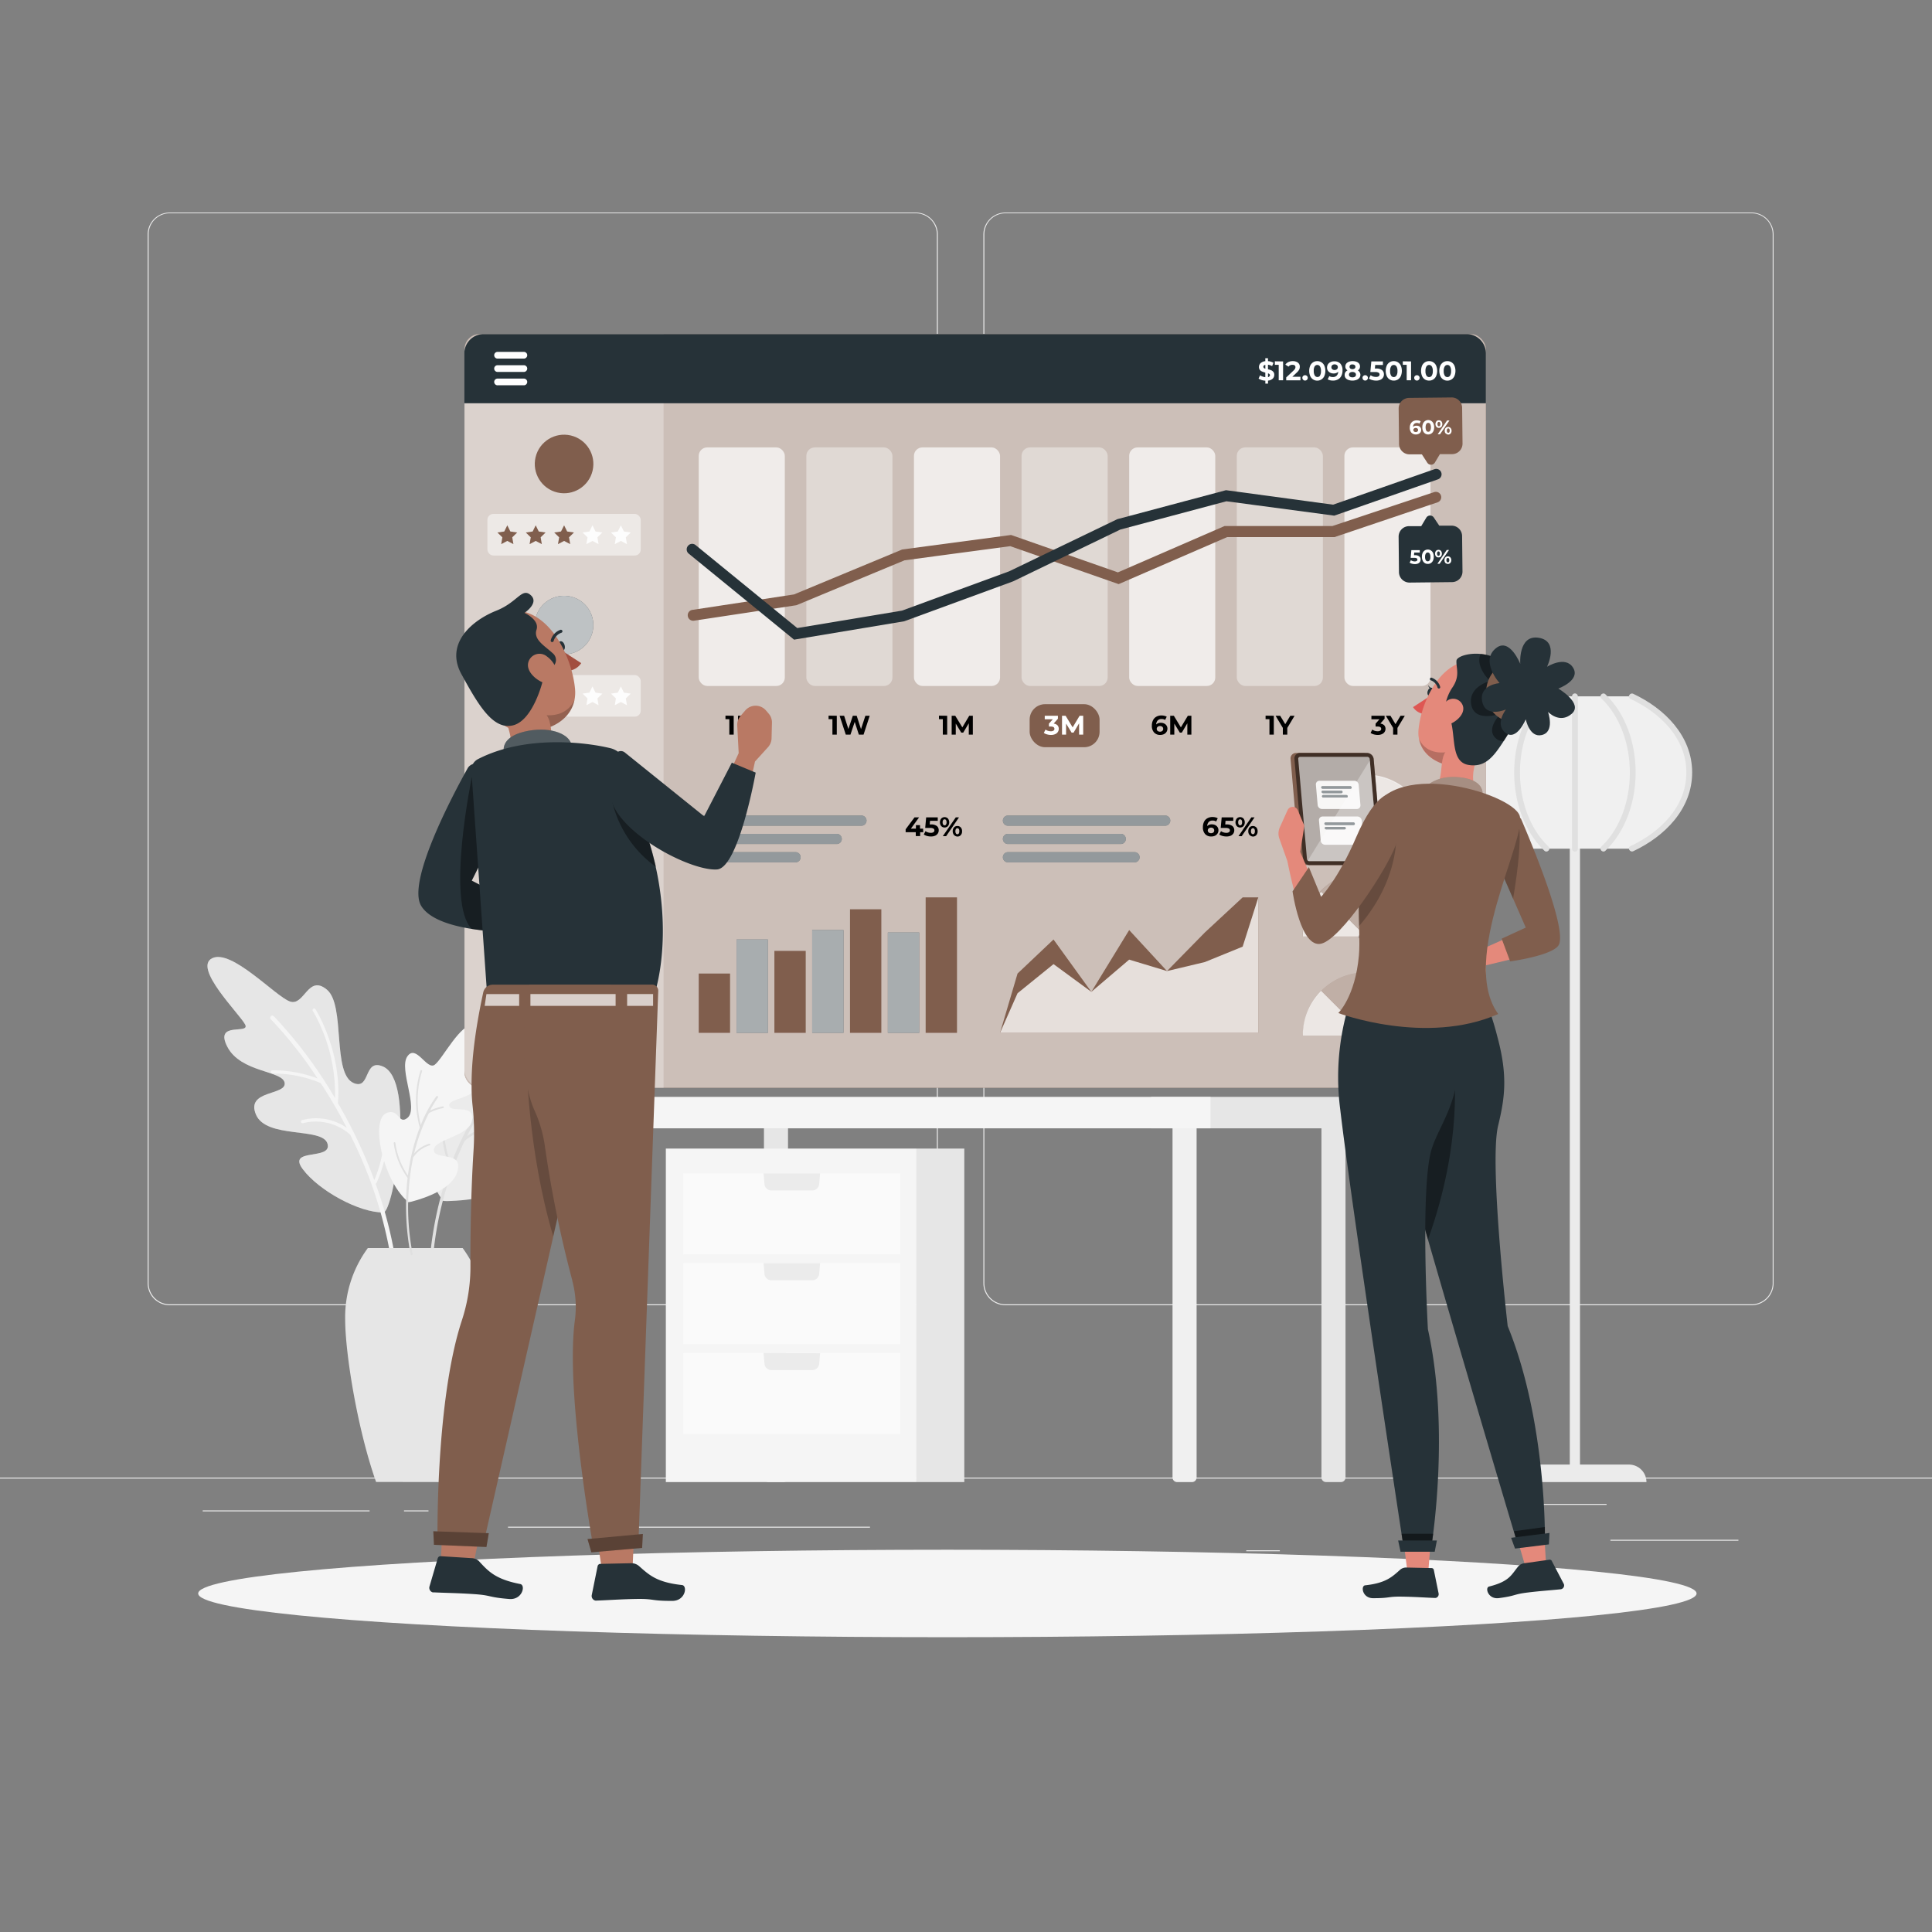 <svg xmlns="http://www.w3.org/2000/svg" viewBox="0 0 500 500"><rect x="0" y="0" width="500" height="500" fill="#808080" stroke="none"/><g id="freepik--background-complete--inject-88"><rect x="416.78" y="398.49" width="33.12" height="0.25" style="fill:#ebebeb"></rect><rect x="322.53" y="401.21" width="8.69" height="0.25" style="fill:#ebebeb"></rect><rect x="396.59" y="389.21" width="19.19" height="0.25" style="fill:#ebebeb"></rect><rect x="52.46" y="390.89" width="43.19" height="0.25" style="fill:#ebebeb"></rect><rect x="104.56" y="390.89" width="6.33" height="0.25" style="fill:#ebebeb"></rect><rect x="131.47" y="395.11" width="93.68" height="0.25" style="fill:#ebebeb"></rect><path d="M237,337.8H43.92a5.71,5.71,0,0,1-5.71-5.71V60.66A5.71,5.71,0,0,1,43.92,55H237a5.71,5.71,0,0,1,5.71,5.71V332.09A5.71,5.71,0,0,1,237,337.8ZM43.92,55.2a5.47,5.47,0,0,0-5.46,5.46V332.09a5.47,5.47,0,0,0,5.46,5.46H237a5.47,5.47,0,0,0,5.46-5.46V60.66A5.47,5.47,0,0,0,237,55.2Z" style="fill:#ebebeb"></path><path d="M453.31,337.8H260.21a5.72,5.72,0,0,1-5.71-5.71V60.66A5.72,5.72,0,0,1,260.21,55h193.1A5.71,5.71,0,0,1,459,60.66V332.09A5.71,5.71,0,0,1,453.31,337.8ZM260.21,55.2a5.47,5.47,0,0,0-5.46,5.46V332.09a5.47,5.47,0,0,0,5.46,5.46h193.1a5.47,5.47,0,0,0,5.46-5.46V60.66a5.47,5.47,0,0,0-5.46-5.46Z" style="fill:#ebebeb"></path><rect y="382.4" width="500" height="0.25" style="fill:#ebebeb"></rect><path d="M159.15,292h6.22a0,0,0,0,1,0,0v90.37a1.19,1.19,0,0,1-1.19,1.19h-3.85a1.19,1.19,0,0,1-1.19-1.19V292A0,0,0,0,1,159.15,292Z" style="fill:#f0f0f0"></path><rect x="297.9" y="283.87" width="53.96" height="8.14" style="fill:#e6e6e6"></rect><path d="M197.72,292h6.22a0,0,0,0,1,0,0v90.37a1.19,1.19,0,0,1-1.19,1.19H198.9a1.19,1.19,0,0,1-1.19-1.19V292a0,0,0,0,1,0,0Z" style="fill:#e6e6e6"></path><path d="M342,292h6.22a0,0,0,0,1,0,0v90.37a1.19,1.19,0,0,1-1.19,1.19h-3.85a1.19,1.19,0,0,1-1.19-1.19V292A0,0,0,0,1,342,292Z" style="fill:#e6e6e6"></path><rect x="155.55" y="283.87" width="157.74" height="8.14" style="fill:#f5f5f5"></rect><path d="M303.46,292h6.22a0,0,0,0,1,0,0v90.37a1.19,1.19,0,0,1-1.19,1.19h-3.85a1.19,1.19,0,0,1-1.19-1.19V292A0,0,0,0,1,303.46,292Z" style="fill:#f0f0f0"></path><rect x="406.27" y="217.03" width="2.64" height="165.28" transform="translate(815.17 599.33) rotate(180)" style="fill:#ebebeb"></rect><path d="M437.18,199.92c0,8.44-6,15.8-14.87,19.72H392.86C384,215.72,378,208.36,378,199.92s6-15.79,14.87-19.71h29.45C431.2,184.13,437.18,191.49,437.18,199.92Z" style="fill:#f0f0f0"></path><path d="M393.24,219c-7.61-3.57-14.5-10.08-14.5-19.07s6.9-15.49,14.5-19.07c.87-.41.11-1.7-.76-1.29-8.08,3.8-15.24,10.87-15.24,20.36s7.15,16.57,15.24,20.37c.87.4,1.63-.89.76-1.3Z" style="fill:#e0e0e0"></path><path d="M399.69,179.68c-10.43,10-10.43,30.52,0,40.49.7.67,1.76-.39,1.06-1.06-9.84-9.4-9.85-29,0-38.37.7-.67-.36-1.73-1.06-1.06Z" style="fill:#e0e0e0"></path><path d="M406.84,180.21v39.43a.75.75,0,0,0,1.5,0V180.21a.75.75,0,0,0-1.5,0Z" style="fill:#e0e0e0"></path><path d="M414.42,180.74c9.84,9.4,9.85,29,0,38.37-.7.67.36,1.73,1.06,1.06,10.43-10,10.43-30.53,0-40.49-.7-.67-1.76.39-1.06,1.06Z" style="fill:#e0e0e0"></path><path d="M421.93,180.85c7.61,3.58,14.5,10.08,14.5,19.07s-6.9,15.5-14.5,19.07c-.87.41-.11,1.7.76,1.3,8.08-3.8,15.24-10.87,15.24-20.37s-7.15-16.56-15.24-20.36c-.87-.41-1.63.88-.76,1.29Z" style="fill:#e0e0e0"></path><path d="M389,383.56h37.1a4.53,4.53,0,0,0-4.53-4.53H393.56a4.52,4.52,0,0,0-4.52,4.53Z" style="fill:#ebebeb"></path><path d="M114.18,310.1c.09.12-.54.8,1.68.74,5.49-.14,15.13-1.16,18.43-6.37,4.71-7.45-7.21-6-6.31-10s14-1.66,16.1-7.41-7.14-4-6.9-6.95,10.29.17,13.13-6-5.52-2.4-4.3-4.95,11.41-13.5,6.85-15.48-14.05,9.37-17.35,10.74-4.77-9-9-5.25-.23,19.41-5.26,21.72c-3.75,1.72-2-4.08-6.77-3.55C108.1,278.1,107.46,300.4,114.18,310.1Z" style="fill:#ebebeb"></path><path d="M134.81,279.86a18.78,18.78,0,0,0-4.78.38,36.64,36.64,0,0,1,3.84-3.84.4.4,0,0,0,.07-.57.41.41,0,0,0-.57-.06,47.12,47.12,0,0,0-7.82,8.79,35.67,35.67,0,0,1,5-18.88.3.3,0,1,0-.51-.33c-.06.09-5.8,9-5.06,20q-1,1.47-2.07,3.18a75.58,75.58,0,0,0-6.2,12.77,27.61,27.61,0,0,1-1.67-12.57.3.3,0,0,0-.27-.33.3.3,0,0,0-.33.27,27.58,27.58,0,0,0,2,13.44A93.73,93.73,0,0,0,111,329.35a.4.4,0,0,0,.38.42h.05a.41.41,0,0,0,.38-.38,88.59,88.59,0,0,1,8.41-34.08,11.1,11.1,0,0,1,6.81-2.84.32.32,0,0,0,.3-.31.3.3,0,0,0-.31-.29,11.38,11.38,0,0,0-6.17,2.16,66.93,66.93,0,0,1,8.52-13,16.56,16.56,0,0,1,5.44-.59.31.31,0,0,0,.32-.29A.32.32,0,0,0,134.81,279.86Z" style="fill:#e0e0e0"></path><path d="M99.25,313.78c-6.19.12-16.76-5.63-20.91-11.22S86,300.4,84.76,296s-15.82-1.16-18.52-7.55,7.85-4.91,7.43-8.17-11.34-2.6-14.84-9.38,6.1-3,4.59-5.8-13.54-14.64-8.51-17.11S71.23,257.8,75,259.17s4.67-7.13,9.59-3.06,1.23,21.87,7,24.21c4.32,1.75,2.48-6.4,7.45-4.34C107.76,279.58,101.76,313.73,99.25,313.78Z" style="fill:#e6e6e6"></path><g style="opacity:0.3"><path d="M99.25,313.78c-6.19.12-16.76-5.63-20.91-11.22S86,300.4,84.76,296s-15.82-1.16-18.52-7.55,7.85-4.91,7.43-8.17-11.34-2.6-14.84-9.38,6.1-3,4.59-5.8-13.54-14.64-8.51-17.11S71.23,257.8,75,259.17s4.67-7.13,9.59-3.06,1.23,21.87,7,24.21c4.32,1.75,2.48-6.4,7.45-4.34C107.76,279.58,101.76,313.73,99.25,313.78Z" style="fill:#e6e6e6"></path></g><path d="M97.21,306.35a.39.39,0,0,0,.22-.18,32.66,32.66,0,0,0,2.77-16.59.41.41,0,1,0-.82.06,33.07,33.07,0,0,1-2.51,15.77,127.51,127.51,0,0,0-9.42-19.94c1.09-13.28-5.72-24.17-5.79-24.27a.41.41,0,1,0-.69.44,43.09,43.09,0,0,1,5.73,22.55A115.5,115.5,0,0,0,70.87,263a.54.54,0,0,0-.78,0,.55.55,0,0,0,0,.78A107,107,0,0,1,82.18,279.1,32.14,32.14,0,0,0,70.48,277a.41.41,0,0,0-.41.42.42.42,0,0,0,.42.41h0A31.59,31.59,0,0,1,83,280.3a129.14,129.14,0,0,1,6.74,11.58,14,14,0,0,0-11.55-2,.42.42,0,0,0-.29.51.4.4,0,0,0,.5.29,13.39,13.39,0,0,1,12.21,2.95,112,112,0,0,1,12,45.38.56.56,0,0,0,.55.53h0a.56.56,0,0,0,.53-.58A108.94,108.94,0,0,0,97.21,306.35Z" style="fill:#f5f5f5"></path><path d="M117.65,383.56c4.8-13.66,7.95-33.4,7.95-42.05A30.22,30.22,0,0,0,119.74,323H95.19a30.22,30.22,0,0,0-5.86,18.48c0,8.65,3.15,28.39,8,42.05Z" style="fill:#e6e6e6"></path><path d="M105.28,310.73c.08.07-.24.65,1.29.24,3.78-1,10.29-3.32,11.71-7.48,2-5.95-6-3-6-5.87s9.39-3.48,9.91-7.82-5.61-1.61-5.93-3.66,7.16-1.6,8.1-6.33-4.22-.75-3.8-2.72,5.66-11.25,2.17-11.87-8.18,8.84-10.23,10.34-4.82-5.48-7.09-2.15,3.07,13.49,0,15.93c-2.31,1.81-2.09-2.5-5.28-1.34C95.74,289.58,99,305.13,105.28,310.73Z" style="fill:#f5f5f5"></path><path d="M114.54,286.35a13,13,0,0,0-3.24,1.06,25,25,0,0,1,2-3.3.31.31,0,0,0,0-.41.29.29,0,0,0-.4.05,33.47,33.47,0,0,0-4,7.4,25.43,25.43,0,0,1,.33-13.92.21.21,0,0,0-.13-.27.22.22,0,0,0-.28.13,26,26,0,0,0-.18,14.7c-.3.79-.61,1.64-.9,2.54a54.25,54.25,0,0,0-2.17,9.88,19.35,19.35,0,0,1-3.25-8.43.22.22,0,0,0-.25-.18.23.23,0,0,0-.18.24,19.93,19.93,0,0,0,3.59,9,67.1,67.1,0,0,0,.77,19.78.3.3,0,0,0,.34.23h0a.3.3,0,0,0,.2-.33,63.21,63.21,0,0,1,.15-25,7.87,7.87,0,0,1,4.25-3.1.22.22,0,0,0,.15-.27.22.22,0,0,0-.26-.15,8,8,0,0,0-3.91,2.53A47.77,47.77,0,0,1,111,288.08a12.23,12.23,0,0,1,3.67-1.31.2.2,0,0,0,.17-.25A.21.21,0,0,0,114.54,286.35Z" style="fill:#e0e0e0"></path><rect x="172.32" y="297.25" width="64.87" height="86.31" style="fill:#f5f5f5"></rect><rect x="237.19" y="297.25" width="12.37" height="86.31" style="fill:#e6e6e6"></rect><rect x="176.87" y="303.66" width="56.11" height="20.96" style="fill:#fafafa"></rect><path d="M197.61,303.66l.24,2.79a1.79,1.79,0,0,0,1.78,1.63h10.59a1.8,1.8,0,0,0,1.78-1.63l.24-2.79Z" style="fill:#ebebeb"></path><rect x="176.87" y="326.91" width="56.11" height="20.96" style="fill:#fafafa"></rect><path d="M197.61,326.91l.24,2.79a1.79,1.79,0,0,0,1.78,1.63h10.59A1.8,1.8,0,0,0,212,329.7l.24-2.79Z" style="fill:#ebebeb"></path><rect x="176.87" y="350.16" width="56.11" height="20.96" style="fill:#fafafa"></rect><path d="M197.61,350.16l.24,2.79a1.79,1.79,0,0,0,1.78,1.63h10.59A1.8,1.8,0,0,0,212,353l.24-2.79Z" style="fill:#ebebeb"></path></g><g id="freepik--Shadow--inject-88"><ellipse id="freepik--path--inject-88" cx="245.18" cy="412.39" rx="193.89" ry="11.32" style="fill:#f5f5f5"></ellipse></g><g id="freepik--Page--inject-88"><rect x="120.22" y="86.46" width="264.33" height="195.06" rx="3.88" style="fill:#805E4Dff"></rect><rect x="120.22" y="86.46" width="264.33" height="195.06" rx="3.88" style="fill:#fff;opacity:0.6"></rect><path d="M171.73,86.46H125.17a5,5,0,0,0-5,5V276.58a5,5,0,0,0,5,4.95h46.56Z" style="fill:#fff;opacity:0.3"></path><path d="M379.61,86.46H125.17a5,5,0,0,0-5,5v12.9H384.55V91.41A5,5,0,0,0,379.61,86.46Z" style="fill:#263238"></path><path d="M128.86,92.8a.87.87,0,1,1,0-1.73h6.81a.87.87,0,0,1,0,1.73Z" style="fill:#fff"></path><path d="M128.86,96.25a.87.87,0,1,1,0-1.73h6.81a.87.87,0,0,1,0,1.73Z" style="fill:#fff"></path><path d="M128.86,99.71a.87.87,0,1,1,0-1.73h6.81a.87.87,0,0,1,0,1.73Z" style="fill:#fff"></path><rect x="180.83" y="115.79" width="22.28" height="61.74" rx="2.19" style="fill:#fff;opacity:0.7"></rect><rect x="208.68" y="115.79" width="22.28" height="61.74" rx="2.19" style="fill:#fff;opacity:0.4"></rect><rect x="236.53" y="115.79" width="22.28" height="61.74" rx="2.19" style="fill:#fff;opacity:0.7"></rect><rect x="264.38" y="115.79" width="22.28" height="61.74" rx="2.19" style="fill:#fff;opacity:0.4"></rect><rect x="292.23" y="115.79" width="22.28" height="61.74" rx="2.19" style="fill:#fff;opacity:0.7"></rect><rect x="320.08" y="115.79" width="22.28" height="61.74" rx="2.19" style="fill:#fff;opacity:0.4"></rect><rect x="347.93" y="115.79" width="22.28" height="61.74" rx="2.19" style="fill:#fff;opacity:0.7"></rect><path d="M238.94,215.38h-.8v1H237v-1h-2.62v-.76l2.3-3.09h1.18l-2.13,2.93h1.31v-.91h1.06v.91h.8Z"></path><path d="M242.45,213.77a1.35,1.35,0,0,1,.49,1.1,1.49,1.49,0,0,1-.22.81,1.65,1.65,0,0,1-.68.59,2.67,2.67,0,0,1-1.12.21,3.86,3.86,0,0,1-1-.13,2.51,2.51,0,0,1-.84-.39l.44-.86a2,2,0,0,0,.64.32,2.36,2.36,0,0,0,.75.12,1.21,1.21,0,0,0,.67-.17.54.54,0,0,0,.24-.47.53.53,0,0,0-.25-.47,1.75,1.75,0,0,0-.89-.16h-1.24l.25-2.74h3v.9h-2l-.08.93h.4A2.36,2.36,0,0,1,242.45,213.77Z"></path><path d="M243.59,213.79a1.57,1.57,0,0,1,0-1.95,1.21,1.21,0,0,1,1.74,0,1.61,1.61,0,0,1,0,1.95,1.21,1.21,0,0,1-1.74,0Zm1.24-.4a1,1,0,0,0,.14-.57,1,1,0,0,0-.14-.58.43.43,0,0,0-.37-.2.44.44,0,0,0-.37.2,1,1,0,0,0-.14.58,1,1,0,0,0,.14.57.44.44,0,0,0,.37.2A.43.43,0,0,0,244.83,213.39Zm2.53-1.86h.83l-3.33,4.87H244Zm-.22,4.76a1.07,1.07,0,0,1-.42-.47,1.46,1.46,0,0,1-.16-.71,1.49,1.49,0,0,1,.16-.71,1.13,1.13,0,0,1,.42-.47,1.21,1.21,0,0,1,.63-.16,1.14,1.14,0,0,1,.87.36,1.38,1.38,0,0,1,.34,1,1.36,1.36,0,0,1-.34,1,1.11,1.11,0,0,1-.87.37A1.21,1.21,0,0,1,247.14,216.29Zm1-.6a1,1,0,0,0,.13-.58,1,1,0,0,0-.13-.57.45.45,0,0,0-.74,0,1,1,0,0,0-.14.58.94.94,0,0,0,.14.58.43.43,0,0,0,.37.2A.44.44,0,0,0,248.14,215.69Z"></path><path d="M314.51,213.53a1.62,1.62,0,0,1,.6.53,1.46,1.46,0,0,1,.22.8,1.54,1.54,0,0,1-.24.86,1.67,1.67,0,0,1-.66.57,2.23,2.23,0,0,1-.94.19,2.05,2.05,0,0,1-1.6-.62,2.54,2.54,0,0,1-.58-1.79,3.1,3.1,0,0,1,.31-1.42,2.07,2.07,0,0,1,.88-.9,2.69,2.69,0,0,1,1.3-.31,3.14,3.14,0,0,1,.75.09,1.94,1.94,0,0,1,.6.25l-.41.83a1.58,1.58,0,0,0-.92-.25,1.33,1.33,0,0,0-1,.36,1.57,1.57,0,0,0-.39,1.06,1.63,1.63,0,0,1,1.21-.44A2,2,0,0,1,314.51,213.53Zm-.49,1.92a.75.75,0,0,0,0-1.06.88.88,0,0,0-.61-.2.92.92,0,0,0-.6.2.7.7,0,0,0,0,1.05,1.05,1.05,0,0,0,1.22,0Z"></path><path d="M318.94,213.77a1.38,1.38,0,0,1,.49,1.1,1.58,1.58,0,0,1-.22.81,1.65,1.65,0,0,1-.68.59,2.71,2.71,0,0,1-1.13.21,3.83,3.83,0,0,1-1-.13,2.66,2.66,0,0,1-.85-.39l.45-.86a1.92,1.92,0,0,0,.64.32,2.34,2.34,0,0,0,.74.12,1.16,1.16,0,0,0,.67-.17.53.53,0,0,0,.25-.47.54.54,0,0,0-.26-.47,1.71,1.71,0,0,0-.88-.16h-1.24l.25-2.74h3v.9h-2l-.08.93h.4A2.38,2.38,0,0,1,318.94,213.77Z"></path><path d="M320.07,213.79a1.61,1.61,0,0,1,0-1.95,1.22,1.22,0,0,1,1.75,0,1.61,1.61,0,0,1,0,1.95,1.22,1.22,0,0,1-1.75,0Zm1.25-.4a1,1,0,0,0,.13-.57,1,1,0,0,0-.13-.58.44.44,0,0,0-.74,0,1,1,0,0,0-.14.58,1,1,0,0,0,.14.57.44.44,0,0,0,.74,0Zm2.53-1.86h.83l-3.33,4.87h-.83Zm-.22,4.76a1.16,1.16,0,0,1-.43-.47,1.58,1.58,0,0,1-.15-.71,1.61,1.61,0,0,1,.15-.71,1.22,1.22,0,0,1,.43-.47,1.27,1.27,0,0,1,1.5.2,1.42,1.42,0,0,1,.34,1,1.41,1.41,0,0,1-.34,1,1.13,1.13,0,0,1-.88.37A1.18,1.18,0,0,1,323.63,216.29Zm1-.6a1,1,0,0,0,.13-.58,1,1,0,0,0-.13-.57.44.44,0,0,0-.38-.2.44.44,0,0,0-.36.19,1,1,0,0,0-.14.58.94.94,0,0,0,.14.58.42.42,0,0,0,.36.2A.44.44,0,0,0,324.63,215.69Z"></path><path d="M329.37,98a2,2,0,0,1-1.21.5v.78h-.69v-.76a4,4,0,0,1-1-.18,2.62,2.62,0,0,1-.75-.37l.39-.85a2.41,2.41,0,0,0,.62.32,2.59,2.59,0,0,0,.73.17V96.42a5.21,5.21,0,0,1-.84-.27,1.35,1.35,0,0,1-.57-.43,1.13,1.13,0,0,1-.23-.74,1.36,1.36,0,0,1,.42-1,2,2,0,0,1,1.22-.5v-.77h.69v.76a3,3,0,0,1,1.42.42l-.35.86a3,3,0,0,0-1.07-.37v1.19a5.2,5.2,0,0,1,.83.25,1.59,1.59,0,0,1,.57.43,1.13,1.13,0,0,1,.23.74A1.33,1.33,0,0,1,329.37,98Zm-2.29-2.76a1.18,1.18,0,0,0,.39.18v-1a.71.71,0,0,0-.39.19.44.44,0,0,0-.13.32A.39.39,0,0,0,327.08,95.21Zm1.46,2.16a.41.41,0,0,0,.12-.3.36.36,0,0,0-.12-.28,1.12,1.12,0,0,0-.38-.2v1A.79.79,0,0,0,328.54,97.37Z" style="fill:#fff"></path><path d="M332.06,93.54v4.88h-1.13v-4h-1v-.91Z" style="fill:#fff"></path><path d="M336.55,97.5v.92h-3.68v-.74l1.88-1.77a1.9,1.9,0,0,0,.4-.49.9.9,0,0,0,.11-.41.56.56,0,0,0-.2-.45,1,1,0,0,0-.58-.15,1.34,1.34,0,0,0-.58.12,1.07,1.07,0,0,0-.43.36l-.82-.53a1.94,1.94,0,0,1,.78-.66,2.66,2.66,0,0,1,1.15-.24,2.33,2.33,0,0,1,.95.18,1.4,1.4,0,0,1,.64.5,1.28,1.28,0,0,1,.22.76,1.7,1.7,0,0,1-.16.74,3,3,0,0,1-.65.8l-1.12,1.06Z" style="fill:#fff"></path><path d="M337.25,98.28a.68.68,0,0,1-.2-.49.63.63,0,0,1,.2-.48.7.7,0,0,1,1,0,.62.62,0,0,1,.19.48.67.67,0,0,1-.19.49.7.7,0,0,1-1,0Z" style="fill:#fff"></path><path d="M339.83,98.2a2.05,2.05,0,0,1-.74-.87,3.54,3.54,0,0,1,0-2.71,2.09,2.09,0,0,1,.74-.86,2,2,0,0,1,1.08-.3,2,2,0,0,1,1.08.3,2,2,0,0,1,.74.86,3.54,3.54,0,0,1,0,2.71,2,2,0,0,1-2.9.87Zm1.78-1a2.15,2.15,0,0,0,.26-1.18,2.13,2.13,0,0,0-.26-1.18.81.81,0,0,0-1.39,0A2.13,2.13,0,0,0,340,96a2.15,2.15,0,0,0,.26,1.18.81.81,0,0,0,1.39,0Z" style="fill:#fff"></path><path d="M346.86,94.08a2.52,2.52,0,0,1,.58,1.79,3,3,0,0,1-.31,1.42,2,2,0,0,1-.87.9,2.63,2.63,0,0,1-1.3.31,3.08,3.08,0,0,1-.75-.09,1.84,1.84,0,0,1-.6-.25l.41-.82a1.61,1.61,0,0,0,.92.24,1.3,1.3,0,0,0,1-.37,1.52,1.52,0,0,0,.39-1,1.65,1.65,0,0,1-1.21.44,1.8,1.8,0,0,1-.85-.19,1.5,1.5,0,0,1-.61-.53,1.44,1.44,0,0,1-.22-.8,1.57,1.57,0,0,1,.24-.86,1.6,1.6,0,0,1,.67-.56,2,2,0,0,1,.93-.2A2.07,2.07,0,0,1,346.86,94.08ZM346,95.55a.69.69,0,0,0,.23-.53.67.67,0,0,0-.22-.52,1,1,0,0,0-.63-.2.9.9,0,0,0-.59.2.65.65,0,0,0-.22.52.67.67,0,0,0,.22.54.93.93,0,0,0,.61.2A.88.88,0,0,0,346,95.55Z" style="fill:#fff"></path><path d="M351.87,96.33a1.18,1.18,0,0,1,.2.67,1.27,1.27,0,0,1-.26.79,1.6,1.6,0,0,1-.73.52,3.14,3.14,0,0,1-2.15,0,1.57,1.57,0,0,1-.72-.52A1.26,1.26,0,0,1,348,97a1.17,1.17,0,0,1,.19-.67,1.36,1.36,0,0,1,.55-.48,1.13,1.13,0,0,1-.42-.42,1.11,1.11,0,0,1-.15-.58,1.19,1.19,0,0,1,.24-.74,1.49,1.49,0,0,1,.66-.48,2.66,2.66,0,0,1,1-.17,2.74,2.74,0,0,1,1,.17,1.47,1.47,0,0,1,.67.48,1.25,1.25,0,0,1,.23.74,1.21,1.21,0,0,1-.14.58,1.16,1.16,0,0,1-.43.42A1.3,1.3,0,0,1,351.87,96.33Zm-1.19,1.15a.63.63,0,0,0,.24-.51.6.6,0,0,0-.24-.51,1.08,1.08,0,0,0-.68-.19,1.05,1.05,0,0,0-.66.19.66.66,0,0,0,0,1,1.05,1.05,0,0,0,.66.19A1.08,1.08,0,0,0,350.68,97.48Zm-1.22-3a.59.59,0,0,0,0,.89.92.92,0,0,0,.55.16.93.93,0,0,0,.56-.16.52.52,0,0,0,.21-.44.54.54,0,0,0-.21-.45.87.87,0,0,0-.56-.16A.85.85,0,0,0,349.46,94.45Z" style="fill:#fff"></path><path d="M352.81,98.28a.67.67,0,0,1-.19-.49.62.62,0,0,1,.19-.48.7.7,0,0,1,1,0,.63.63,0,0,1,.2.48.68.68,0,0,1-.2.49.7.7,0,0,1-1,0Z" style="fill:#fff"></path><path d="M357.67,95.78a1.39,1.39,0,0,1,.49,1.1,1.49,1.49,0,0,1-.9,1.4,2.56,2.56,0,0,1-1.13.22,3.85,3.85,0,0,1-1-.14,2.77,2.77,0,0,1-.85-.38l.45-.87a2.15,2.15,0,0,0,.64.33,2.65,2.65,0,0,0,.74.11,1.17,1.17,0,0,0,.67-.16.56.56,0,0,0,.25-.47.51.51,0,0,0-.26-.47,1.69,1.69,0,0,0-.88-.17h-1.25l.26-2.74h3v.91h-2l-.08.92h.4A2.38,2.38,0,0,1,357.67,95.78Z" style="fill:#fff"></path><path d="M359.63,98.2a1.93,1.93,0,0,1-.74-.87,3.54,3.54,0,0,1,0-2.71,1.94,1.94,0,0,1,1.82-1.16,2,2,0,0,1,1.08.3,2.09,2.09,0,0,1,.74.86,3.54,3.54,0,0,1,0,2.71,2.05,2.05,0,0,1-.74.87,2,2,0,0,1-1.08.3A2,2,0,0,1,359.63,98.2Zm1.78-1a2.16,2.16,0,0,0,.25-1.18,2.14,2.14,0,0,0-.25-1.18.8.8,0,0,0-.7-.39.79.79,0,0,0-.7.39,2.14,2.14,0,0,0-.25,1.18,2.16,2.16,0,0,0,.25,1.18.79.79,0,0,0,.7.39A.8.8,0,0,0,361.41,97.16Z" style="fill:#fff"></path><path d="M365.18,93.54v4.88h-1.13v-4h-1v-.91Z" style="fill:#fff"></path><path d="M366.19,98.28a.67.67,0,0,1-.19-.49.62.62,0,0,1,.19-.48.7.7,0,0,1,1,0,.63.63,0,0,1,.2.48.68.68,0,0,1-.2.49.7.7,0,0,1-1,0Z" style="fill:#fff"></path><path d="M368.77,98.2a2.05,2.05,0,0,1-.74-.87,3.66,3.66,0,0,1,0-2.71,2.09,2.09,0,0,1,.74-.86,2,2,0,0,1,1.08-.3,1.94,1.94,0,0,1,1.82,1.16,3.54,3.54,0,0,1,0,2.71,1.93,1.93,0,0,1-.74.87,2,2,0,0,1-1.08.3A2,2,0,0,1,368.77,98.2Zm1.78-1a2.15,2.15,0,0,0,.26-1.18,2.13,2.13,0,0,0-.26-1.18.81.81,0,0,0-1.39,0,2.14,2.14,0,0,0-.25,1.18,2.16,2.16,0,0,0,.25,1.18.81.81,0,0,0,1.39,0Z" style="fill:#fff"></path><path d="M373.5,98.2a2.05,2.05,0,0,1-.74-.87,3.54,3.54,0,0,1,0-2.71,2.09,2.09,0,0,1,.74-.86,2,2,0,0,1,1.08-.3,2,2,0,0,1,1.08.3,2,2,0,0,1,.74.86,3.54,3.54,0,0,1,0,2.71,2,2,0,0,1-2.9.87Zm1.78-1a2.15,2.15,0,0,0,.26-1.18,2.13,2.13,0,0,0-.26-1.18.81.81,0,0,0-1.39,0,2.13,2.13,0,0,0-.26,1.18,2.15,2.15,0,0,0,.26,1.18.81.81,0,0,0,1.39,0Z" style="fill:#fff"></path><path d="M189.88,185.24v4.88h-1.13v-4h-1v-.91Z"></path><path d="M191,185.24h2.21a3,3,0,0,1,1.4.31,2.24,2.24,0,0,1,.95.85,2.58,2.58,0,0,1,0,2.56,2.24,2.24,0,0,1-.95.85,3,3,0,0,1-1.4.31H191Zm2.15,3.95a1.65,1.65,0,0,0,1.17-.41,1.59,1.59,0,0,0,0-2.2,1.61,1.61,0,0,0-1.17-.41h-1v3Z"></path><path d="M216.56,185.24v4.88h-1.13v-4h-1v-.91Z"></path><path d="M225.08,185.24l-1.59,4.88h-1.22l-1.07-3.3-1.1,3.3h-1.21l-1.6-4.88h1.17l1.1,3.43,1.15-3.43h1l1.12,3.46,1.13-3.46Z"></path><path d="M245.13,185.24v4.88H244v-4h-1v-.91Z"></path><path d="M250.72,190.12v-2.93l-1.44,2.41h-.51l-1.42-2.34v2.86h-1.06v-4.88h.93l1.83,3,1.79-3h.93v4.88Z"></path><rect x="266.47" y="182.24" width="18.1" height="11.14" rx="4" style="fill:#805E4Dff"></rect><path d="M273.67,187.7a1.36,1.36,0,0,1,.34.93,1.45,1.45,0,0,1-.23.78,1.46,1.46,0,0,1-.67.57,2.54,2.54,0,0,1-1.12.22,3.42,3.42,0,0,1-1-.14,2.47,2.47,0,0,1-.85-.38l.44-.87a2.15,2.15,0,0,0,.64.33,2.39,2.39,0,0,0,.75.11,1.19,1.19,0,0,0,.67-.16.52.52,0,0,0,.24-.46c0-.4-.3-.6-.91-.6h-.51v-.75l1-1.13h-2.08v-.91h3.41V186l-1.1,1.26A1.71,1.71,0,0,1,273.67,187.7Z" style="fill:#fff"></path><path d="M279.27,190.12v-2.93l-1.43,2.41h-.51l-1.43-2.34v2.86h-1.05v-4.88h.93l1.82,3,1.8-3h.93v4.88Z" style="fill:#fff"></path><path d="M301.3,187.25a1.47,1.47,0,0,1,.6.53,1.44,1.44,0,0,1,.23.8,1.56,1.56,0,0,1-.91,1.42,2.23,2.23,0,0,1-.94.2,2.06,2.06,0,0,1-1.6-.63,2.5,2.5,0,0,1-.58-1.79,3,3,0,0,1,.32-1.42,2.08,2.08,0,0,1,.87-.89,2.6,2.6,0,0,1,1.3-.31,3.08,3.08,0,0,1,.75.09,2,2,0,0,1,.61.24l-.42.83a1.62,1.62,0,0,0-.91-.24,1.34,1.34,0,0,0-1,.36,1.52,1.52,0,0,0-.39,1.05,1.63,1.63,0,0,1,1.21-.43A1.86,1.86,0,0,1,301.3,187.25Zm-.49,1.91a.65.65,0,0,0,.22-.53.67.67,0,0,0-.22-.53.9.9,0,0,0-.61-.2.88.88,0,0,0-.6.21.64.64,0,0,0-.24.52.69.69,0,0,0,.23.53,1,1,0,0,0,.63.2A.88.88,0,0,0,300.81,189.16Z"></path><path d="M307.28,190.12v-2.93l-1.43,2.41h-.51l-1.43-2.34v2.86h-1.06v-4.88h.94l1.82,3,1.8-3h.92l0,4.88Z"></path><path d="M329.66,185.24v4.88h-1.13v-4h-1v-.91Z"></path><path d="M333.15,188.39v1.73H332v-1.74l-1.88-3.14h1.19l1.31,2.17,1.3-2.17h1.11Z"></path><path d="M358.23,187.7a1.36,1.36,0,0,1,.34.93,1.45,1.45,0,0,1-.23.78,1.49,1.49,0,0,1-.68.57,2.47,2.47,0,0,1-1.11.22,3.54,3.54,0,0,1-1-.14,2.5,2.5,0,0,1-.84-.38l.44-.87a2.15,2.15,0,0,0,.64.33,2.35,2.35,0,0,0,.75.11,1.21,1.21,0,0,0,.67-.16.52.52,0,0,0,.24-.46c0-.4-.3-.6-.91-.6H356v-.75l1-1.13h-2.08v-.91h3.41V186l-1.1,1.26A1.71,1.71,0,0,1,358.23,187.7Z"></path><path d="M361.66,188.39v1.73h-1.12v-1.74l-1.89-3.14h1.2l1.3,2.17,1.3-2.17h1.11Z"></path><path d="M178,159.42h0a1.39,1.39,0,0,1,1.17-1.58l26.31-4,28-11.63,28.18-3.76,27.65,9.68,27.62-12h27.91l26.32-8.77a1.39,1.39,0,0,1,1.76.88h0a1.39,1.39,0,0,1-.88,1.76L345.37,139H317.59L289.5,151.17l-28.05-9.82L234.11,145l-28,11.63-26.47,4A1.41,1.41,0,0,1,178,159.42Z" style="fill:#805E4Dff"></path><path d="M205.5,165.54l-27.26-22.26a1.41,1.41,0,0,1-.2-2h0a1.39,1.39,0,0,1,2-.2l26.29,21.46,27.1-4.51,27.73-10.17,28-13.5,28.12-7.5L345,130.61l26.23-9.18a1.39,1.39,0,0,1,1.77.85h0a1.39,1.39,0,0,1-.85,1.77l-26.85,9.4-27.91-3.72-27.46,7.32-27.73,13.4L234,160.79Z" style="fill:#263238"></path><circle cx="145.98" cy="120.08" r="7.58" transform="translate(-4.42 234.57) rotate(-76.72)" style="fill:#805E4Dff"></circle><rect x="126.14" y="133" width="39.68" height="10.77" rx="1.54" style="fill:#fff;opacity:0.5"></rect><polygon points="131.29 139.99 129.71 140.82 130.01 139.06 128.73 137.81 130.5 137.55 131.29 135.95 132.08 137.55 133.85 137.81 132.57 139.06 132.87 140.82 131.29 139.99" style="fill:#805E4Dff"></polygon><polygon points="138.64 139.99 137.06 140.82 137.36 139.06 136.08 137.81 137.85 137.55 138.64 135.95 139.43 137.55 141.2 137.81 139.92 139.06 140.22 140.82 138.64 139.99" style="fill:#805E4Dff"></polygon><polygon points="145.99 139.99 144.4 140.82 144.71 139.06 143.43 137.81 145.19 137.55 145.99 135.95 146.78 137.55 148.54 137.81 147.26 139.06 147.57 140.82 145.99 139.99" style="fill:#805E4Dff"></polygon><polygon points="153.33 139.99 151.75 140.82 152.05 139.06 150.77 137.81 152.54 137.55 153.33 135.95 154.12 137.55 155.89 137.81 154.61 139.06 154.91 140.82 153.33 139.99" style="fill:#fff;opacity:0.9"></polygon><polygon points="160.68 139.99 159.1 140.82 159.4 139.06 158.12 137.81 159.89 137.55 160.68 135.95 161.47 137.55 163.24 137.81 161.96 139.06 162.26 140.82 160.68 139.99" style="fill:#fff;opacity:0.9"></polygon><circle cx="145.98" cy="161.77" r="7.58" transform="translate(-45 266.69) rotate(-76.72)" style="fill:#263238"></circle><circle cx="145.98" cy="161.77" r="7.58" transform="translate(-45 266.69) rotate(-76.72)" style="fill:#fff;opacity:0.7"></circle><rect x="126.14" y="174.7" width="39.68" height="10.77" rx="1.54" style="fill:#fff;opacity:0.5"></rect><polygon points="131.29 181.68 129.71 182.51 130.01 180.75 128.73 179.51 130.5 179.25 131.29 177.65 132.08 179.25 133.85 179.51 132.57 180.75 132.87 182.51 131.29 181.68" style="fill:#805E4Dff"></polygon><polygon points="138.64 181.68 137.06 182.51 137.36 180.75 136.08 179.51 137.85 179.25 138.64 177.65 139.43 179.25 141.2 179.51 139.92 180.75 140.22 182.51 138.64 181.68" style="fill:#805E4Dff"></polygon><polygon points="145.99 181.68 144.4 182.51 144.71 180.75 143.43 179.51 145.19 179.25 145.99 177.65 146.78 179.25 148.54 179.51 147.26 180.75 147.57 182.51 145.99 181.68" style="fill:#fff;opacity:0.9"></polygon><polygon points="153.33 181.68 151.75 182.51 152.05 180.75 150.77 179.51 152.54 179.25 153.33 177.65 154.12 179.25 155.89 179.51 154.61 180.75 154.91 182.51 153.33 181.68" style="fill:#fff;opacity:0.9"></polygon><polygon points="160.68 181.68 159.1 182.51 159.4 180.75 158.12 179.51 159.89 179.25 160.68 177.65 161.47 179.25 163.24 179.51 161.96 180.75 162.26 182.51 160.68 181.68" style="fill:#fff;opacity:0.9"></polygon><circle cx="145.98" cy="203.47" r="7.58" transform="translate(-101.12 162.82) rotate(-45)" style="fill:#805E4Dff"></circle><circle cx="145.98" cy="203.47" r="7.58" transform="translate(-101.12 162.82) rotate(-45)" style="fill:#fff;opacity:0.3"></circle><rect x="126.14" y="216.39" width="39.68" height="10.77" rx="1.54" style="fill:#fff;opacity:0.5"></rect><polygon points="131.29 223.38 129.71 224.21 130.01 222.45 128.73 221.21 130.5 220.95 131.29 219.35 132.08 220.95 133.85 221.21 132.57 222.45 132.87 224.21 131.29 223.38" style="fill:#805E4Dff"></polygon><polygon points="138.64 223.38 137.06 224.21 137.36 222.45 136.08 221.21 137.85 220.95 138.64 219.35 139.43 220.95 141.2 221.21 139.92 222.45 140.22 224.21 138.64 223.38" style="fill:#805E4Dff"></polygon><polygon points="145.99 223.38 144.4 224.21 144.71 222.45 143.43 221.21 145.19 220.95 145.99 219.35 146.78 220.95 148.54 221.21 147.26 222.45 147.57 224.21 145.99 223.38" style="fill:#805E4Dff"></polygon><polygon points="153.33 223.38 151.75 224.21 152.05 222.45 150.77 221.21 152.54 220.95 153.33 219.35 154.12 220.95 155.89 221.21 154.61 222.45 154.91 224.21 153.33 223.38" style="fill:#805E4Dff"></polygon><polygon points="160.68 223.38 159.1 224.21 159.4 222.45 158.12 221.21 159.89 220.95 160.68 219.35 161.47 220.95 163.24 221.21 161.96 222.45 162.26 224.21 160.68 223.38" style="fill:#fff;opacity:0.9"></polygon><circle cx="145.98" cy="245.17" r="7.58" transform="translate(-130.6 175.04) rotate(-45)" style="fill:#263238"></circle><circle cx="145.98" cy="245.17" r="7.58" transform="translate(-130.6 175.04) rotate(-45)" style="fill:#fff;opacity:0.5"></circle><rect x="126.14" y="258.09" width="39.68" height="10.77" rx="1.54" style="fill:#fff;opacity:0.5"></rect><polygon points="131.29 265.08 129.71 265.91 130.01 264.15 128.73 262.9 130.5 262.64 131.29 261.04 132.08 262.64 133.85 262.9 132.57 264.15 132.87 265.91 131.29 265.08" style="fill:#805E4Dff"></polygon><polygon points="138.64 265.08 137.06 265.91 137.36 264.15 136.08 262.9 137.85 262.64 138.64 261.04 139.43 262.64 141.2 262.9 139.92 264.15 140.22 265.91 138.64 265.08" style="fill:#805E4Dff"></polygon><polygon points="145.99 265.08 144.4 265.91 144.71 264.15 143.43 262.9 145.19 262.64 145.99 261.04 146.78 262.64 148.54 262.9 147.26 264.15 147.57 265.91 145.99 265.08" style="fill:#fff;opacity:0.9"></polygon><polygon points="145.99 265.08 144.4 265.91 144.71 264.15 143.43 262.9 145.19 262.64 145.99 261.04 145.99 265.08" style="fill:#805E4Dff"></polygon><polygon points="153.33 265.08 151.75 265.91 152.05 264.15 150.77 262.9 152.54 262.64 153.33 261.04 154.12 262.64 155.89 262.9 154.61 264.15 154.91 265.91 153.33 265.08" style="fill:#fff;opacity:0.9"></polygon><polygon points="160.68 265.08 159.1 265.91 159.4 264.15 158.12 262.9 159.89 262.64 160.68 261.04 161.47 262.64 163.24 262.9 161.96 264.15 162.26 265.91 160.68 265.08" style="fill:#fff;opacity:0.9"></polygon><rect x="180.83" y="251.95" width="8.11" height="15.35" style="fill:#805E4Dff"></rect><rect x="200.41" y="246.09" width="8.11" height="21.21" style="fill:#805E4Dff"></rect><rect x="219.98" y="235.32" width="8.11" height="31.98" style="fill:#805E4Dff"></rect><rect x="190.62" y="243.14" width="8.11" height="24.17" style="fill:#263238"></rect><rect x="210.19" y="240.7" width="8.11" height="26.6" style="fill:#263238"></rect><rect x="229.77" y="241.33" width="8.11" height="25.97" style="fill:#263238"></rect><g style="opacity:0.6"><rect x="190.62" y="243.14" width="8.11" height="24.17" style="fill:#fff"></rect><rect x="210.19" y="240.7" width="8.11" height="26.6" style="fill:#fff"></rect><rect x="229.77" y="241.33" width="8.11" height="25.97" style="fill:#fff"></rect></g><rect x="239.56" y="232.24" width="8.11" height="35.06" style="fill:#805E4Dff"></rect><polygon points="325.65 267.3 258.81 267.3 263.34 251.95 272.65 243.14 282.44 256.69 292.23 240.7 302.02 251.31 311.81 241.33 321.6 232.24 325.65 232.24 325.65 267.3" style="fill:#805E4Dff"></polygon><polygon points="325.65 267.3 258.81 267.3 263.34 257.05 272.65 249.51 282.44 256.69 292.23 248.35 302.02 251.31 311.81 248.98 321.6 244.99 325.65 232.24 325.65 267.3" style="fill:#fff;opacity:0.8"></polygon><path d="M353.46,216.75h16.29a16.3,16.3,0,0,0-32.59,0h16.3Z" style="fill:#805E4Dff"></path><path d="M353.46,216.75h16.29a16.3,16.3,0,0,0-32.59,0h16.3Z" style="fill:#fff;opacity:0.5"></path><path d="M365,205.23a16.3,16.3,0,0,0-27.82,11.52h16.3Z" style="fill:#fff;opacity:0.7"></path><path d="M341.93,205.21l11.53,11.52v-16.3A16.27,16.27,0,0,0,341.93,205.21Z" style="opacity:0.2"></path><path d="M341.93,205.21l11.53,11.52v-16.3A16.27,16.27,0,0,0,341.93,205.21Z" style="fill:#805E4Dff"></path><path d="M341.93,205.21l11.53,11.52v-16.3A16.27,16.27,0,0,0,341.93,205.21Z" style="fill:#fff;opacity:0.5"></path><path d="M362.44,208.94l-1.17-1.18-7.37,7.35a1.69,1.69,0,1,0-.44,3.32,1.7,1.7,0,0,0,1.7-1.7,1.56,1.56,0,0,0-.09-.44Z"></path><path d="M353.46,242.36h16.29a16.3,16.3,0,1,0-32.59,0h16.3Z" style="fill:#805E4Dff"></path><path d="M353.46,242.36h16.29a16.3,16.3,0,1,0-32.59,0h16.3Z" style="fill:#fff;opacity:0.5"></path><path d="M365,230.83a16.3,16.3,0,0,0-27.82,11.53h16.3Z" style="fill:#fff;opacity:0.7"></path><path d="M341.93,230.81l11.53,11.52V226A16.26,16.26,0,0,0,341.93,230.81Z" style="fill:#805E4Dff"></path><path d="M341.93,230.81l11.53,11.52V226A16.26,16.26,0,0,0,341.93,230.81Z" style="fill:#fff;opacity:0.5"></path><path d="M354.28,240.88v-9.47h-1.65v9.47a1.66,1.66,0,0,0-.88,1.45,1.71,1.71,0,1,0,3.41,0A1.66,1.66,0,0,0,354.28,240.88Z"></path><path d="M353.46,268h16.29a16.3,16.3,0,0,0-32.59,0h16.3Z" style="fill:#805E4Dff"></path><path d="M353.46,268h16.29a16.3,16.3,0,0,0-32.59,0h16.3Z" style="fill:#fff;opacity:0.5"></path><path d="M365,256.44A16.3,16.3,0,0,0,337.16,268h16.3Z" style="fill:#fff;opacity:0.7"></path><path d="M341.93,256.42l11.53,11.52V251.65A16.26,16.26,0,0,0,341.93,256.42Z" style="fill:#805E4Dff"></path><path d="M341.93,256.42l11.53,11.52V251.65A16.26,16.26,0,0,0,341.93,256.42Z" style="fill:#fff;opacity:0.5"></path><path d="M362.44,260.15,361.27,259l-7.37,7.36a1.69,1.69,0,1,0-.44,3.31,1.7,1.7,0,0,0,1.7-1.7,1.56,1.56,0,0,0-.09-.44Z"></path><path d="M375.61,102.86l-10.95.12a2.72,2.72,0,0,0-2.69,2.75l.1,9.16a2.72,2.72,0,0,0,2.74,2.7l3.17,0,1.37,2.11a1.16,1.16,0,0,0,2,0l1.3-2.17,3.15,0a2.71,2.71,0,0,0,2.7-2.75l-.1-9.14A2.71,2.71,0,0,0,375.61,102.86Z" style="fill:#805E4Dff"></path><path d="M367.19,110.28a1.07,1.07,0,0,1,.45.39,1.09,1.09,0,0,1,.16.58,1.11,1.11,0,0,1-.18.63,1.1,1.1,0,0,1-.49.41,1.51,1.51,0,0,1-.68.15,1.57,1.57,0,0,1-1.18-.46,1.87,1.87,0,0,1-.42-1.31,2.22,2.22,0,0,1,.23-1,1.57,1.57,0,0,1,.64-.66,1.93,1.93,0,0,1,.95-.22,2.51,2.51,0,0,1,.55.06,1.41,1.41,0,0,1,.45.18l-.31.61a1.17,1.17,0,0,0-.67-.18,1,1,0,0,0-.72.26,1.14,1.14,0,0,0-.28.77,1.18,1.18,0,0,1,.88-.31A1.29,1.29,0,0,1,367.19,110.28Zm-.36,1.4a.53.53,0,0,0,0-.78.7.7,0,0,0-.88,0,.46.46,0,0,0-.18.38.49.49,0,0,0,.17.38.67.67,0,0,0,.46.15A.65.65,0,0,0,366.83,111.68Z" style="fill:#fff"></path><path d="M368.84,112.22a1.49,1.49,0,0,1-.54-.64,2.13,2.13,0,0,1-.2-1,2.19,2.19,0,0,1,.2-1,1.45,1.45,0,0,1,2.66,0,2.33,2.33,0,0,1,.2,1,2.27,2.27,0,0,1-.2,1,1.48,1.48,0,0,1-2.12.64Zm1.3-.76a2.09,2.09,0,0,0,0-1.74.59.59,0,0,0-.51-.28.6.6,0,0,0-.51.28,2.19,2.19,0,0,0,0,1.74.58.58,0,0,0,.51.28A.57.57,0,0,0,370.14,111.46Z" style="fill:#fff"></path><path d="M371.75,110.47a1.16,1.16,0,0,1,0-1.44.82.82,0,0,1,.64-.26.83.83,0,0,1,.64.26,1.2,1.2,0,0,1,0,1.44.83.83,0,0,1-.64.26A.82.82,0,0,1,371.75,110.47Zm.91-.3a.93.93,0,0,0,0-.84.32.32,0,0,0-.54,0,.93.93,0,0,0,0,.84.32.32,0,0,0,.54,0Zm1.85-1.36h.61l-2.44,3.57h-.6Zm-.16,3.49A.81.81,0,0,1,374,112a1.21,1.21,0,0,1-.11-.52,1.24,1.24,0,0,1,.11-.52.79.79,0,0,1,.31-.34.9.9,0,0,1,.46-.12.82.82,0,0,1,.64.27,1,1,0,0,1,.25.71,1,1,0,0,1-.25.72.82.82,0,0,1-.64.27A.9.9,0,0,1,374.35,112.3Zm.73-.45a.69.69,0,0,0,.1-.42.73.73,0,0,0-.1-.42.33.33,0,0,0-.54,0,.73.73,0,0,0-.1.42.74.74,0,0,0,.1.43.33.33,0,0,0,.27.14A.29.29,0,0,0,375.08,111.85Z" style="fill:#fff"></path><path d="M364.85,150.77l10.95-.12a2.72,2.72,0,0,0,2.69-2.75l-.1-9.17a2.71,2.71,0,0,0-2.74-2.69l-3.17,0L371.11,134a1.15,1.15,0,0,0-2,0l-1.3,2.17-3.15,0a2.71,2.71,0,0,0-2.7,2.75l.09,9.14A2.73,2.73,0,0,0,364.85,150.77Z" style="fill:#263238"></path><path d="M367.3,144a1,1,0,0,1,.36.81,1.12,1.12,0,0,1-.17.59,1.15,1.15,0,0,1-.49.43,2,2,0,0,1-.83.16,3.07,3.07,0,0,1-.74-.1,2.08,2.08,0,0,1-.62-.28l.33-.64a1.39,1.39,0,0,0,.47.24,1.61,1.61,0,0,0,.54.08.87.87,0,0,0,.49-.12.38.38,0,0,0,.18-.34.39.39,0,0,0-.19-.35,1.38,1.38,0,0,0-.64-.11h-.91l.18-2h2.18V143H366l-.06.68h.29A1.72,1.72,0,0,1,367.3,144Z" style="fill:#fff"></path><path d="M368.73,145.72a1.49,1.49,0,0,1-.54-.64,2.27,2.27,0,0,1-.2-1,2.33,2.33,0,0,1,.2-1,1.4,1.4,0,0,1,.54-.63,1.43,1.43,0,0,1,.79-.22,1.4,1.4,0,0,1,.79.22,1.49,1.49,0,0,1,.55.63,2.33,2.33,0,0,1,.19,1,2.27,2.27,0,0,1-.19,1,1.58,1.58,0,0,1-.55.64,1.4,1.4,0,0,1-.79.22A1.43,1.43,0,0,1,368.73,145.72ZM370,145a1.56,1.56,0,0,0,.19-.87,1.5,1.5,0,0,0-.19-.86.58.58,0,0,0-1,0,1.5,1.5,0,0,0-.19.86,1.56,1.56,0,0,0,.19.87.6.6,0,0,0,1,0Z" style="fill:#fff"></path><path d="M371.64,144a1.16,1.16,0,0,1,0-1.44.87.87,0,0,1,.64-.26.85.85,0,0,1,.64.26,1.2,1.2,0,0,1,0,1.44.82.82,0,0,1-.64.26A.83.83,0,0,1,371.64,144Zm.91-.3a.93.93,0,0,0,0-.84.29.29,0,0,0-.27-.15.32.32,0,0,0-.27.15.93.93,0,0,0,0,.84.32.32,0,0,0,.27.15A.29.29,0,0,0,372.55,143.67Zm1.86-1.36H375l-2.44,3.57H372Zm-.16,3.49a.84.84,0,0,1-.32-.35,1.21,1.21,0,0,1-.11-.52,1.24,1.24,0,0,1,.11-.52.81.81,0,0,1,.32-.34.84.84,0,0,1,.45-.12.81.81,0,0,1,.64.27,1,1,0,0,1,.25.71,1,1,0,0,1-.25.72.81.81,0,0,1-.64.27A.84.84,0,0,1,374.25,145.8Zm.73-.45a.76.76,0,0,0,.1-.42.81.81,0,0,0-.1-.42.34.34,0,0,0-.28-.14.33.33,0,0,0-.27.14.73.73,0,0,0-.1.42.74.74,0,0,0,.1.43.33.33,0,0,0,.27.14A.32.32,0,0,0,375,145.35Z" style="fill:#fff"></path><path d="M260.75,213.69a1.32,1.32,0,0,1,0-2.63h40.68a1.32,1.32,0,1,1,0,2.63Z" style="fill:#263238"></path><path d="M260.75,223.17a1.32,1.32,0,0,1,0-2.63H293.5a1.32,1.32,0,1,1,0,2.63Z" style="fill:#263238"></path><path d="M260.75,218.43a1.32,1.32,0,0,1,0-2.63h29.41a1.32,1.32,0,0,1,0,2.63Z" style="fill:#263238"></path><g style="opacity:0.5"><path d="M260.75,213.69a1.32,1.32,0,0,1,0-2.63h40.68a1.32,1.32,0,1,1,0,2.63Z" style="fill:#fff"></path><path d="M260.75,223.17a1.32,1.32,0,0,1,0-2.63H293.5a1.32,1.32,0,1,1,0,2.63Z" style="fill:#fff"></path><path d="M260.75,218.43a1.32,1.32,0,0,1,0-2.63h29.41a1.32,1.32,0,0,1,0,2.63Z" style="fill:#fff"></path></g><path d="M182.14,213.69a1.32,1.32,0,0,1,0-2.63h40.68a1.32,1.32,0,1,1,0,2.63Z" style="fill:#263238"></path><path d="M182.14,223.17a1.32,1.32,0,0,1,0-2.63H206a1.32,1.32,0,0,1,0,2.63Z" style="fill:#263238"></path><path d="M182.14,218.43a1.32,1.32,0,0,1,0-2.63h34.51a1.32,1.32,0,0,1,0,2.63Z" style="fill:#263238"></path><g style="opacity:0.5"><path d="M182.14,213.69a1.32,1.32,0,0,1,0-2.63h40.68a1.32,1.32,0,1,1,0,2.63Z" style="fill:#fff"></path><path d="M182.14,223.17a1.32,1.32,0,0,1,0-2.63H206a1.32,1.32,0,0,1,0,2.63Z" style="fill:#fff"></path><path d="M182.14,218.43a1.32,1.32,0,0,1,0-2.63h34.51a1.32,1.32,0,0,1,0,2.63Z" style="fill:#fff"></path></g></g><g id="freepik--character-2--inject-88"><path d="M355.32,223.87H337.94a1.74,1.74,0,0,1-1.7-1.55L334,196.43a1.4,1.4,0,0,1,1.42-1.56h17.38a1.75,1.75,0,0,1,1.7,1.56l2.26,25.89A1.4,1.4,0,0,1,355.32,223.87Z" style="fill:#805E4Dff"></path><path d="M356.32,223.87H338.94a1.74,1.74,0,0,1-1.7-1.55L335,196.43a1.4,1.4,0,0,1,1.42-1.56h17.38a1.75,1.75,0,0,1,1.7,1.56l2.26,25.89A1.4,1.4,0,0,1,356.32,223.87Z" style="fill:#805E4Dff"></path><path d="M356.32,223.87H338.94a1.74,1.74,0,0,1-1.7-1.55L335,196.43a1.4,1.4,0,0,1,1.42-1.56h17.38a1.75,1.75,0,0,1,1.7,1.56l2.26,25.89A1.4,1.4,0,0,1,356.32,223.87Z" style="opacity:0.5"></path><path d="M353.87,195.87H336.49a.5.5,0,0,0-.51.56l2.26,25.89a.62.62,0,0,0,.61.55h17.38a.5.5,0,0,0,.51-.55l-2.26-25.89A.63.63,0,0,0,353.87,195.87Z" style="fill:#fff;opacity:0.6"></path><path d="M356.74,222.32l-2.23-25.54-16.05,25.94a.61.61,0,0,0,.39.15h17.38A.5.5,0,0,0,356.74,222.32Z" style="fill:#fff;opacity:0.3"></path><path d="M351.14,209.37h-9a1.16,1.16,0,0,1-1.13-1l-.46-5.31a.93.93,0,0,1,.94-1h9a1.16,1.16,0,0,1,1.13,1l.46,5.31A.93.93,0,0,1,351.14,209.37Z" style="fill:#fff;opacity:0.9"></path><path d="M351.94,218.62h-9a1.16,1.16,0,0,1-1.13-1l-.46-5.31a.93.93,0,0,1,.94-1h9a1.16,1.16,0,0,1,1.13,1l.46,5.31A.93.93,0,0,1,351.94,218.62Z" style="fill:#fff;opacity:0.9"></path><path d="M342.28,204.11a.35.35,0,0,1-.34-.31.29.29,0,0,1,.29-.32h7.23a.36.36,0,0,1,.35.32.29.29,0,0,1-.29.31Z" style="fill:#263238"></path><path d="M342.48,206.4a.35.35,0,0,1-.34-.32.29.29,0,0,1,.29-.32h6a.36.36,0,0,1,.35.32.29.29,0,0,1-.29.32Z" style="fill:#263238"></path><path d="M342.38,205.26a.36.36,0,0,1-.34-.32.29.29,0,0,1,.29-.32h4.78a.35.35,0,0,1,.34.32.29.29,0,0,1-.29.32Z" style="fill:#263238"></path><g style="opacity:0.5"><path d="M342.28,204.11a.35.35,0,0,1-.34-.31.29.29,0,0,1,.29-.32h7.23a.36.36,0,0,1,.35.32.29.29,0,0,1-.29.31Z" style="fill:#fff"></path><path d="M342.48,206.4a.35.35,0,0,1-.34-.32.29.29,0,0,1,.29-.32h6a.36.36,0,0,1,.35.32.29.29,0,0,1-.29.32Z" style="fill:#fff"></path><path d="M342.38,205.26a.36.36,0,0,1-.34-.32.29.29,0,0,1,.29-.32h4.78a.35.35,0,0,1,.34.32.29.29,0,0,1-.29.32Z" style="fill:#fff"></path></g><path d="M343.11,213.5a.36.36,0,0,1-.35-.32.3.3,0,0,1,.29-.32h7.23a.36.36,0,0,1,.35.32.29.29,0,0,1-.29.32Z" style="fill:#263238"></path><path d="M343.21,214.64a.36.36,0,0,1-.35-.32.29.29,0,0,1,.29-.31h4.78a.35.35,0,0,1,.34.31.28.28,0,0,1-.29.32Z" style="fill:#263238"></path><g style="opacity:0.5"><path d="M343.11,213.5a.36.36,0,0,1-.35-.32.3.3,0,0,1,.29-.32h7.23a.36.36,0,0,1,.35.32.29.29,0,0,1-.29.32Z" style="fill:#fff"></path><path d="M343.21,214.64a.36.36,0,0,1-.35-.32.29.29,0,0,1,.29-.31h4.78a.35.35,0,0,1,.34.31.28.28,0,0,1-.29.32Z" style="fill:#fff"></path></g><path d="M370.87,179.25c.16-.58,0-1.14-.39-1.25s-.82.28-1,.86,0,1.13.38,1.24S370.7,179.83,370.87,179.25Z" style="fill:#263238"></path><path d="M370.11,180.12,365.69,183a3.93,3.93,0,0,0,3.05,1.79Z" style="fill:#de5753"></path><path d="M390.65,185.53c-3,7-4.07,10-9,12.42-6.83,1.78-15.33-1.57-14.52-9.31.74-7,5.45-17.21,13.47-17.63a10.38,10.38,0,0,1,10,14.52Z" style="fill:#e4897b"></path><path d="M372.27,178.17a.37.37,0,0,1-.24-.23,2.8,2.8,0,0,0-1.72-1.87.35.35,0,0,1,.2-.68,3.5,3.5,0,0,1,2.2,2.34.35.35,0,0,1-.2.44h0A.33.33,0,0,1,372.27,178.17Z" style="fill:#263238"></path><path d="M374.35,194.66s-5.09,1-7.1-3.41c.69,3.56,3.65,5.84,7.22,6.73l1.22-.86-.66-1.81Z" style="opacity:0.2"></path><path d="M383.59,206.26s-4.39-2.15-1.22-10.53c0,0-3.51-3.48-7.16-2s-.59,9.19-4.88,10.38C370.33,204.11,372.57,207.22,383.59,206.26Z" style="fill:#e4897b"></path><path d="M370.68,178.12a1.75,1.75,0,0,1-1.07-.81,1.36,1.36,0,0,0,.91,1.09Z" style="fill:#263238"></path><path d="M368.24,204.46s2.62-4.09,9.68-3.28,5.67,5.08,5.67,5.08Z" style="fill:#805E4Dff"></path><path d="M368.24,204.46s2.62-4.09,9.68-3.28,5.67,5.08,5.67,5.08Z" style="fill:#fff;opacity:0.3"></path><path d="M373.93,183.63a11.55,11.55,0,0,1,2-5.78c2-3,.88-4.95,1-6.85s9.87-3.82,13.62,2.68c0,0,6.75,5.83,2,12.83s-6.67,12.35-12.42,11.47S377.68,187.59,373.93,183.63Z" style="fill:#263238"></path><path d="M390.58,173.68a9.26,9.26,0,0,0-7.4-4.43c-1.49,3.32,2.45,7,2.45,7s-5.78,1.43-4.86,6.17,7.66,2.24,7.66,2.24-4.25,4.12-1.14,6.55a2.22,2.22,0,0,0,1.94.5c1-1.56,2.07-3.31,3.35-5.2C397.33,179.51,390.58,173.68,390.58,173.68Z" style="opacity:0.4"></path><path d="M390.58,173.68a8.39,8.39,0,0,0-1.5-1.89,8.15,8.15,0,0,0-4.45,7.26c0,6.74,6,8,7.5,8.13l.45-.67C397.33,179.51,390.58,173.68,390.58,173.68Z" style="fill:#805E4Dff"></path><path d="M374.41,181.43a5.88,5.88,0,0,0-2.37,3.8c-.32,2,1.56,2.83,3.36,2.08,1.63-.68,3.73-2.55,3.23-4.51A2.64,2.64,0,0,0,374.41,181.43Z" style="fill:#e4897b"></path><path d="M388.09,176.79s-5.19-5.77-.85-9.11c3.5-2.69,6.2,4.13,6.2,4.13s-.57-7.63,4.8-6.75,2.13,7.5,2.13,7.5,4.75-3,6.75.25-3.82,5.39-3.82,5.39,6.57,3.87,3.44,6.55-6.12-.52-6.12-.52,1.87,5.2-1.63,6c-3.17.74-4.12-4.07-4.12-4.07s-2.38,5.75-5.25,3.5.12-6.05.12-6.05-5.29,2.3-6.15-2.07S388.09,176.79,388.09,176.79Z" style="fill:#263238"></path><path d="M397.12,222.77s9.51,20.43,4.93,22.29-18.55,5-18.55,5l-6.73,2.43-3.9-2.53,1-6.56,9.84,2.15,11.81-5.29-5.58-12.42Z" style="fill:#e4897b"></path><path d="M392.58,211.8a.66.66,0,0,1,1.09.18c2.18,5.05,12.43,29.3,9.57,32.83-2.13,2.62-12.42,4-12.42,4l-2.19-5.88,6.24-2.87-7-16S387.11,217.94,392.58,211.8Z" style="fill:#805E4Dff"></path><path d="M387.85,224.06l3.74,8.53c3.1-18.44,1-20.79,1-20.79C387.11,217.94,387.85,224.06,387.85,224.06Z" style="opacity:0.2"></path><polygon points="389.31 386.85 394.67 405.08 400.11 404.76 398.96 384.97 389.31 386.85" style="fill:#e4897b"></polygon><path d="M361.09,251.87s-6.61,13.3-.25,37.76S392.65,399.3,392.65,399.3l7.17-.86s.45-30.58-9.63-55.25c0,0-4.84-41.95-2.49-51.81,1.65-6.89,2.65-12.65-.19-23.1a73.14,73.14,0,0,0-4.59-13c-1.87-3.73-1.32-5.17-1.32-5.17Z" style="fill:#263238"></path><path d="M392.65,399.3l7.17-.86s0-1.18,0-3.25l-8,1.09Z" style="opacity:0.5"></path><path d="M369.56,320.8c9.2-25.55,6.67-44.09,6.67-44.09l-5.75-.75-4.5,8-3.14,13.11C364.62,303.54,367,311.79,369.56,320.8Z" style="opacity:0.4"></path><path d="M394.53,404.56l6.47-.91a.6.6,0,0,1,.64.4l3.09,5.91a1,1,0,0,1-.61,1.29.65.65,0,0,1-.2.05c-2.7.28-5.11.42-8.47.83-3.95.48-2.89.84-7.53,1.46-2.8.38-3.7-2.74-2.53-3,5.36-1.35,5.72-3.06,7.58-5.26A2.43,2.43,0,0,1,394.53,404.56Z" style="fill:#263238"></path><polygon points="391.07 397.98 401.01 396.73 400.85 399.69 392.09 400.77 391.07 397.98" style="fill:#263238"></polygon><polygon points="361.84 388.08 364.18 406.25 369.68 406.25 371.1 388.42 361.84 388.08" style="fill:#e4897b"></polygon><path d="M352.35,249.83A17.24,17.24,0,0,1,351,254.6a64.66,64.66,0,0,0-4.14,32.59c2.92,25.11,16.35,113,16.35,113h7.23s4.95-29.88-.9-56.19c0,0-2.07-37,1-46.71,2.14-6.72,8.22-13.23,6.66-27.43s-5.33-19.07-5.33-19.07Z" style="fill:#263238"></path><path d="M362.72,396.94l.5,3.27h7.23s.19-1.19.46-3.27Z" style="opacity:0.5"></path><path d="M364.06,405.68l6.44.14a.58.58,0,0,1,.57.47l1.24,6.08a1,1,0,0,1-.77,1.18l-.21,0c-2.68-.1-5.06-.29-8.4-.34-3.94-.07-2.95.41-7.58.4-2.79,0-3.24-3.2-2.05-3.33,5.42-.59,7-2.21,9.14-4.11A2.43,2.43,0,0,1,364.06,405.68Z" style="fill:#263238"></path><polygon points="361.84 398.68 371.86 398.68 371.3 401.59 362.46 401.59 361.84 398.68" style="fill:#263238"></polygon><path d="M387.74,262.43c-10.26-14.12,7.62-45.5,5.53-51.37s-34.66-15.63-38.94,1-2,28-2.65,35.25c-.94,10.62-5.32,14.87-5.32,14.87S369,270.68,387.74,262.43Z" style="fill:#805E4Dff"></path><path d="M352.07,225a114.5,114.5,0,0,0-.34,14.66c12.11-14,9.43-27.33,9.43-27.33l-1,.62-4.38,3.63S354.06,220.29,352.07,225Z" style="opacity:0.2"></path><path d="M333.18,222.88s3.39,17.7,7.26,20.77,17.25-18.81,17.25-18.81l-6.61-4-9.17,12.32-5.41-12.69,1.07-6.76-1.76-4.15a1.45,1.45,0,0,0-2.59.11l-2,4.43a3.91,3.91,0,0,0-.12,2.93Z" style="fill:#e4897b"></path><path d="M341.9,232.09l-3.16-7.67-4.23,6.26s2.1,14.92,7.48,13.53c5.13-1.32,16.73-18.79,19.25-25.52s-.89-13.29-.89-13.29-4.11-1.07-9.4,11.34C346.4,227.4,341.9,232.09,341.9,232.09Z" style="fill:#805E4Dff"></path></g><g id="freepik--character-1--inject-88"><path d="M124.6,198.18a2.38,2.38,0,0,0-3.6.69c-4.06,7.31-15.72,29.41-12,35.56,4.48,7.41,25.71,6.81,25.71,6.81l1-6.28-13.63-7.05s4.2-8.38,5.48-11.23C129.54,212.3,132.47,204.83,124.6,198.18Z" style="fill:#263238"></path><path d="M122.1,227.91s4.2-8.38,5.48-11.23c1.42-3.17,3.34-7.94,1.33-12.86l-3.48-3.69-3.33,1.05s-6.75,32.55,0,39.23c2.32.36,4.61.57,6.59.69,2.38-1.38,4.11-4.36,5.26-7Z" style="opacity:0.4"></path><path d="M144.55,167.38c-.18-.65,0-1.29.44-1.41s.94.31,1.13,1,0,1.29-.44,1.42S144.74,168,144.55,167.38Z" style="fill:#263238"></path><path d="M145.42,168.39l5,3.23a4.48,4.48,0,0,1-3.48,2Z" style="fill:#a24e3f"></path><path d="M122,174.55c3.38,8,4.64,11.44,10.24,14.17,7.8,2,17.49-1.79,16.56-10.63-.83-7.94-6.21-19.63-15.36-20.1A11.83,11.83,0,0,0,122,174.55Z" style="fill:#b97964"></path><path d="M143,166.16a.45.45,0,0,0,.28-.26,3.16,3.16,0,0,1,2-2.14.4.4,0,0,0,.27-.49.42.42,0,0,0-.5-.28,4,4,0,0,0-2.51,2.66.4.4,0,0,0,.24.51h0A.36.36,0,0,0,143,166.16Z" style="fill:#263238"></path><path d="M140.58,185s5.8,1.18,8.1-3.89c-.78,4.06-4.16,6.66-8.23,7.67l-1.4-1,.75-2.07Z" style="opacity:0.2"></path><path d="M129.34,199.9s5.6-2.74,1.57-13.42c0,0,4.47-4.43,9.11-2.55s.75,11.71,6.22,13.23C146.24,197.16,143.38,201.11,129.34,199.9Z" style="fill:#b97964"></path><path d="M130.4,194.52s-1-3.63,5.21-5.15,11.38.34,12.2,3.07S130.4,194.52,130.4,194.52Z" style="fill:#263238"></path><path d="M130.4,194.52s-1-3.63,5.21-5.15,11.38.34,12.2,3.07S130.4,194.52,130.4,194.52Z" style="fill:#fff;opacity:0.2"></path><path d="M143,172.59a2.25,2.25,0,0,0,0-3.57c-2-1.87-5-3.46-4.15-6.05s-3.12-4.36-3.12-4.36,3.91-2.55,1.62-4.59-3.34,1.78-8.84,4c-6.34,2.5-13.43,8.53-9.1,16.44s8.16,14.53,13.35,13.26,7.65-11.31,7.65-11.31Z" style="fill:#263238"></path><path d="M141.53,169.88a6.63,6.63,0,0,1,2.7,4.33c.37,2.32-1.78,3.23-3.83,2.37-1.85-.77-4.26-2.91-3.68-5.14A3,3,0,0,1,141.53,169.88Z" style="fill:#b97964"></path><polygon points="153.73 392.47 155.7 405.81 163.72 405.51 164.33 391.71 153.73 392.47" style="fill:#b97964"></polygon><path d="M163.28,404.56l-7.91.17a.74.74,0,0,0-.71.59l-1.51,7.46a1.22,1.22,0,0,0,.94,1.45,1.14,1.14,0,0,0,.26,0c3.29-.11,6.22-.35,10.32-.42,4.84-.08,3.62.52,9.31.5,3.43,0,4-3.93,2.53-4.1-6.67-.71-8.62-2.71-11.23-5A3,3,0,0,0,163.28,404.56Z" style="fill:#263238"></path><polygon points="114.61 392.47 114.09 404.29 122.42 405.38 125.21 391.71 114.61 392.47" style="fill:#b97964"></polygon><path d="M121.94,403.24l-7.9-.5a.74.74,0,0,0-.75.53l-2.14,7.31a1.23,1.23,0,0,0,.82,1.52,1.19,1.19,0,0,0,.26,0c3.29.16,6.22.17,10.32.45,4.83.31,3.56.81,9.24,1.27,3.41.27,4.3-3.58,2.86-3.87-6.59-1.27-8.37-3.42-10.77-6A3,3,0,0,0,121.94,403.24Z" style="fill:#263238"></path><polygon points="133.71 235.29 138.62 236.47 146.92 234.37 148.26 238.03 149.29 243.17 142.69 244.3 137.26 241.03 130.34 240.89 133.71 235.29" style="fill:#b97964"></polygon><path d="M122,199.52l4,56.93,43.52.34s5.31-15.72-1.25-38l-6.41-21.48a5.35,5.35,0,0,0-3.82-3.66c-6.45-1.59-22.14-3.49-34.38,2.83A3.16,3.16,0,0,0,122,199.52Z" style="fill:#263238"></path><path d="M125.05,256.9c-2.44,11.28-3.08,19.19-3,24.47,0,1.87.11,3.41.24,4.65a67.36,67.36,0,0,1,.29,11.27l-.06,1c-.67,10.84-.79,21.91-.77,29.21v.15a44.43,44.43,0,0,1-2.22,14.07c-.23.7-.46,1.43-.67,2.16-6.15,21.1-5.63,54.76-5.63,54.76l11.94.67L158,254.83H127.49A2.54,2.54,0,0,0,125.05,256.9Z" style="fill:#805E4Dff"></path><path d="M142.89,278.78l-4.09-.94-2.52-3.06s.26,22.87,6.89,45.15l6.46-28.42Z" style="opacity:0.2"></path><polygon points="112.14 396.29 112.31 399.8 125.89 400.36 126.5 396.79 112.14 396.29" style="fill:#805E4Dff"></polygon><polygon points="112.14 396.29 112.31 399.8 125.89 400.36 126.5 396.79 112.14 396.29" style="opacity:0.3"></polygon><path d="M137,254.83c-2.79,16.7-1.07,26.22.78,31.2.18.48.36.93.54,1.33a34,34,0,0,1,2.73,9.51c0,.15,0,.31.07.47a295.72,295.72,0,0,0,7,34.06l0,.11a26,26,0,0,1,.66,10.16c-.15,1.11-.27,2.3-.35,3.55-1.32,19.44,5.07,54.88,5.07,54.88L165.24,399l5.11-142.5a1.6,1.6,0,0,0-1.54-1.69Z" style="fill:#805E4Dff"></path><polygon points="152.05 398.31 153.05 401.74 166.18 400.6 166.37 396.99 152.05 398.31" style="fill:#805E4Dff"></polygon><polygon points="152.05 398.31 153.05 401.74 166.18 400.6 166.37 396.99 152.05 398.31" style="opacity:0.3"></polygon><g style="opacity:0.7"><rect x="137.27" y="257.26" width="22.05" height="3.06" style="fill:#fff"></rect><polygon points="134.36 257.26 125.89 257.26 125.43 260.32 134.36 260.32 134.36 257.26" style="fill:#fff"></polygon><rect x="162.3" y="257.26" width="6.72" height="3.06" style="fill:#fff"></rect></g><path d="M168.3,218.79l-3.46-11.6-2.37-3.3-3.06-2.35L158,205.11a28.9,28.9,0,0,0,11.77,19.24C169.33,222.55,168.86,220.7,168.3,218.79Z" style="opacity:0.4"></path><path d="M189.06,199.5l2.11-4.59-.37-7.13a3.53,3.53,0,0,1,.85-2.5l1.22-1.41a3.54,3.54,0,0,1,5.37,0l.7.82a3.47,3.47,0,0,1,.84,2.39l-.1,4a3.54,3.54,0,0,1-.92,2.29l-3.37,3.71-1.48,6.77Z" style="fill:#b97964"></path><path d="M161.69,194.73l20.54,16.53,7.17-13.88,6.17,2.57s-4.39,24.66-10,25.06-19.67-6.26-25.45-14.17c-4.21-5.75-2.3-12.33-.94-15.49A1.63,1.63,0,0,1,161.69,194.73Z" style="fill:#263238"></path></g></svg>